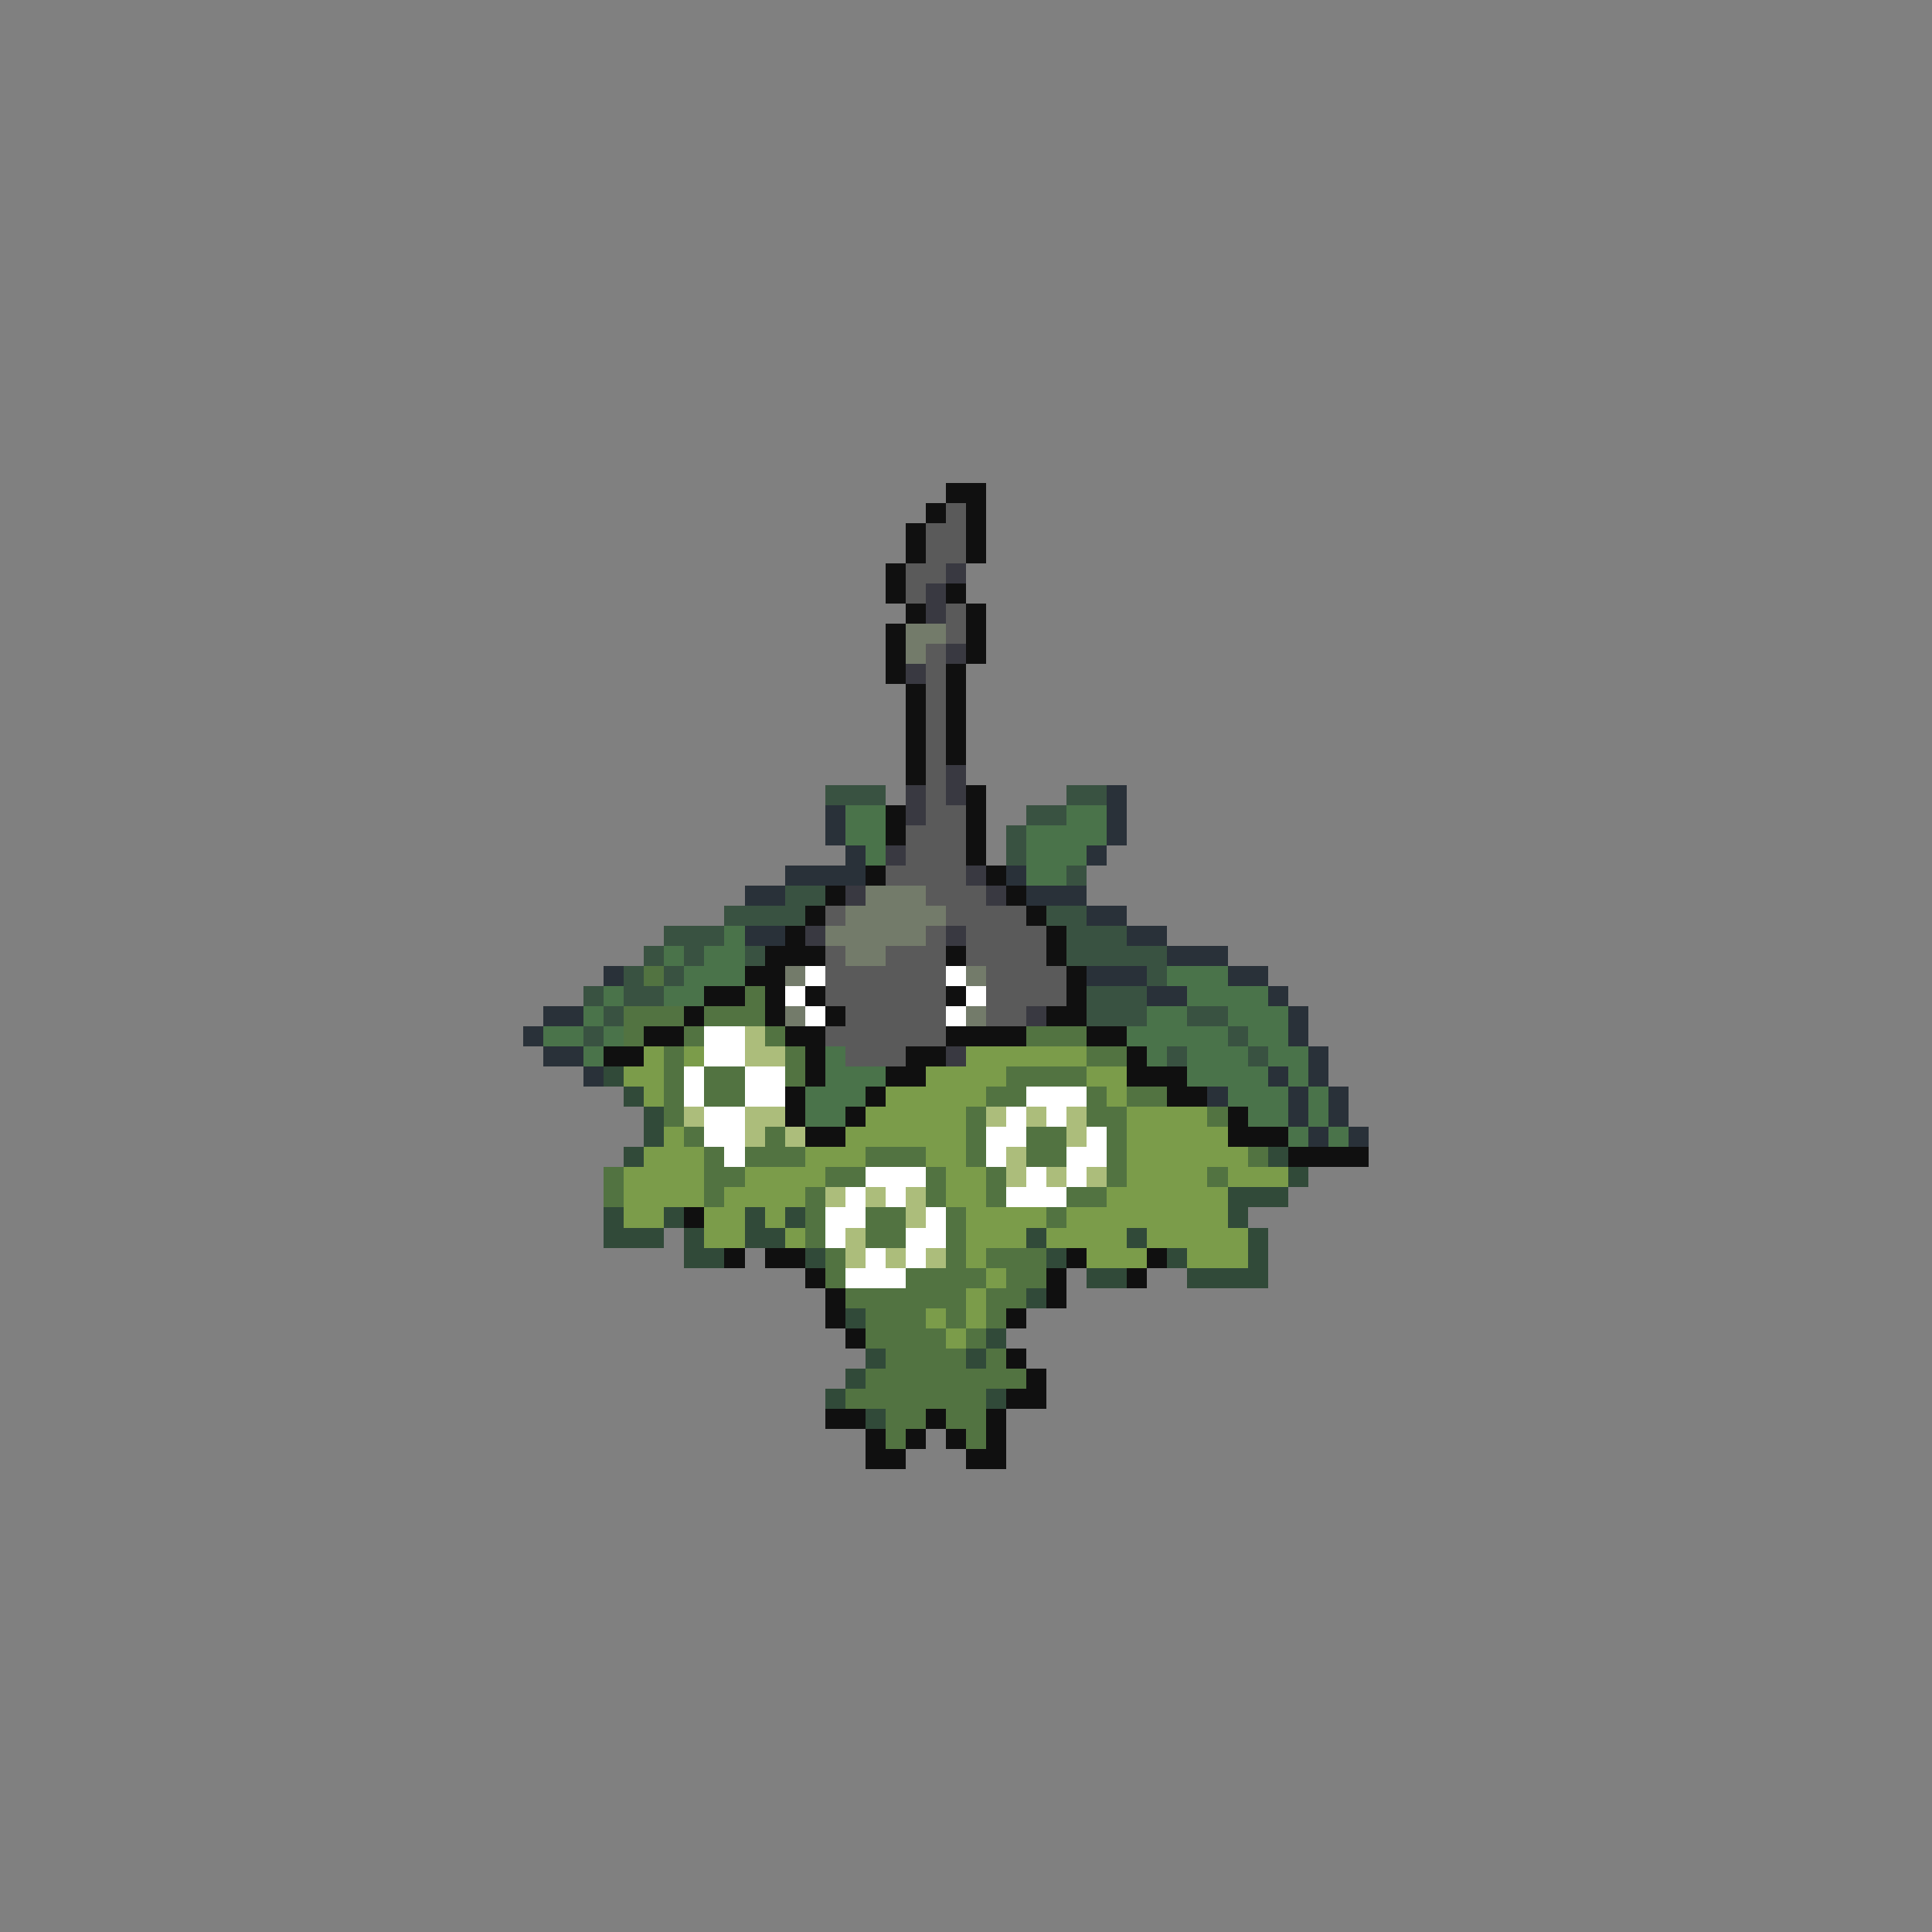 <svg xmlns="http://www.w3.org/2000/svg" viewBox="0 -0.5 96 96" shape-rendering="crispEdges">
<rect x="0" y="-0.5" width="96" height="96" fill="#808080" stroke="none"/>
<path stroke="#101010" d="M47 24h2M46 25h1M48 25h1M45 26h1M48 26h1M45 27h1M48 27h1M44 28h1M44 29h1M47 29h1M45 30h1M48 30h1M44 31h1M48 31h1M44 32h1M48 32h1M44 33h1M47 33h1M45 34h1M47 34h1M45 35h1M47 35h1M45 36h1M47 36h1M45 37h1M47 37h1M45 38h1M48 39h1M44 40h1M48 40h1M44 41h1M48 41h1M48 42h1M43 43h1M49 43h1M41 44h1M50 44h1M40 45h1M51 45h1M39 46h1M52 46h1M38 47h3M47 47h1M52 47h1M37 48h2M53 48h1M35 49h2M38 49h1M40 49h1M47 49h1M53 49h1M34 50h1M38 50h1M41 50h1M52 50h2M32 51h2M39 51h2M47 51h4M54 51h2M30 52h2M40 52h1M45 52h2M56 52h1M40 53h1M44 53h2M56 53h3M39 54h1M43 54h1M58 54h2M39 55h1M42 55h1M61 55h1M40 56h2M61 56h3M64 57h4M34 60h1M36 62h1M38 62h2M53 62h1M57 62h1M40 63h1M52 63h1M56 63h1M41 64h1M52 64h1M41 65h1M50 65h1M42 66h1M50 67h1M51 68h1M50 69h2M41 70h2M46 70h1M49 70h1M43 71h1M45 71h1M47 71h1M49 71h1M43 72h2M48 72h2" />
<path stroke="#5a5a5a" d="M47 25h1M46 26h2M46 27h2M45 28h2M45 29h1M47 30h1M47 31h1M46 32h1M46 33h1M46 34h1M46 35h1M46 36h1M46 37h1M46 38h1M46 39h1M46 40h2M45 41h3M45 42h3M44 43h4M46 44h3M41 45h1M47 45h4M46 46h1M48 46h4M41 47h1M44 47h3M48 47h4M41 48h6M49 48h4M41 49h6M49 49h4M42 50h5M49 50h2M41 51h6M42 52h3" />
<path stroke="#393941" d="M47 28h1M46 29h1M46 30h1M47 32h1M45 33h1M47 38h1M45 39h1M47 39h1M45 40h1M44 42h1M48 43h1M42 44h1M49 44h1M40 46h1M47 46h1M51 50h1M47 52h1" />
<path stroke="#737b6a" d="M45 31h2M45 32h1M43 44h3M42 45h5M41 46h5M42 47h2M39 48h1M48 48h1M39 50h1M48 50h1" />
<path stroke="#395241" d="M41 39h3M53 39h2M51 40h2M50 41h1M50 42h1M53 43h1M39 44h2M36 45h4M52 45h2M33 46h3M53 46h3M32 47h1M34 47h1M37 47h1M53 47h5M31 48h1M33 48h1M57 48h1M29 49h1M31 49h2M54 49h3M30 50h1M54 50h3M59 50h2M29 51h1M61 51h1M58 52h1M62 52h1" />
<path stroke="#293139" d="M55 39h1M41 40h1M55 40h1M41 41h1M55 41h1M42 42h1M54 42h1M39 43h4M50 43h1M37 44h2M51 44h3M54 45h2M37 46h2M56 46h2M58 47h3M30 48h1M54 48h3M61 48h2M57 49h2M63 49h1M27 50h2M64 50h1M26 51h1M64 51h1M27 52h2M65 52h1M29 53h1M63 53h1M65 53h1M60 54h1M64 54h1M66 54h1M64 55h1M66 55h1M65 56h1M67 56h1" />
<path stroke="#4a734a" d="M42 40h2M53 40h2M42 41h2M51 41h4M43 42h1M51 42h3M51 43h2M36 46h1M33 47h1M35 47h2M34 48h3M58 48h3M30 49h1M33 49h2M59 49h4M29 50h1M57 50h2M61 50h3M27 51h2M30 51h1M56 51h5M62 51h2M29 52h1M41 52h1M57 52h1M59 52h3M63 52h2M41 53h3M59 53h4M64 53h1M40 54h3M61 54h3M65 54h1M40 55h2M62 55h2M65 55h1M64 56h1M66 56h1" />
<path stroke="#527341" d="M32 48h1M37 49h1M31 50h3M35 50h3M31 51h1M34 51h1M38 51h1M51 51h3M33 52h1M39 52h1M54 52h2M33 53h1M35 53h2M39 53h1M50 53h4M33 54h1M35 54h2M49 54h2M54 54h1M56 54h2M33 55h1M48 55h1M54 55h2M60 55h1M34 56h1M38 56h1M48 56h1M51 56h2M55 56h1M35 57h1M37 57h3M43 57h3M48 57h1M51 57h2M55 57h1M62 57h1M30 58h1M35 58h2M41 58h2M46 58h1M49 58h1M55 58h1M60 58h1M30 59h1M35 59h1M40 59h1M46 59h1M49 59h1M53 59h2M40 60h1M43 60h2M47 60h1M52 60h1M40 61h1M43 61h2M47 61h1M41 62h1M47 62h1M49 62h3M41 63h1M45 63h4M50 63h2M42 64h6M49 64h2M43 65h3M47 65h1M49 65h1M43 66h4M48 66h1M44 67h4M49 67h1M43 68h8M42 69h7M44 70h2M47 70h2M44 71h1M48 71h1" />
<path stroke="#ffffff" d="M40 48h1M47 48h1M39 49h1M48 49h1M40 50h1M47 50h1M35 51h2M35 52h2M34 53h1M37 53h2M34 54h1M37 54h2M51 54h3M35 55h2M50 55h1M52 55h1M35 56h2M49 56h2M54 56h1M36 57h1M49 57h1M53 57h2M43 58h3M51 58h1M53 58h1M42 59h1M44 59h1M50 59h3M41 60h2M46 60h1M41 61h1M45 61h2M43 62h1M45 62h1M42 63h3" />
<path stroke="#acbd7b" d="M37 51h1M37 52h2M34 55h1M37 55h2M49 55h1M51 55h1M53 55h1M37 56h1M39 56h1M53 56h1M50 57h1M50 58h1M52 58h1M54 58h1M41 59h1M43 59h1M45 59h1M45 60h1M42 61h1M42 62h1M44 62h1M46 62h1" />
<path stroke="#7b9c4a" d="M32 52h1M34 52h1M48 52h6M31 53h2M46 53h4M54 53h2M32 54h1M44 54h5M55 54h1M43 55h5M56 55h4M33 56h1M42 56h6M56 56h5M32 57h3M40 57h3M46 57h2M56 57h6M31 58h4M37 58h4M47 58h2M56 58h4M61 58h3M31 59h4M36 59h4M47 59h2M55 59h6M31 60h2M35 60h2M38 60h1M48 60h4M53 60h8M35 61h2M39 61h1M48 61h3M52 61h4M57 61h5M48 62h1M54 62h3M59 62h3M49 63h1M48 64h1M46 65h1M48 65h1M47 66h1" />
<path stroke="#314a39" d="M30 53h1M31 54h1M32 55h1M32 56h1M31 57h1M63 57h1M64 58h1M61 59h3M30 60h1M33 60h1M37 60h1M39 60h1M61 60h1M30 61h3M34 61h1M37 61h2M51 61h1M56 61h1M62 61h1M34 62h2M40 62h1M52 62h1M58 62h1M62 62h1M54 63h2M59 63h4M51 64h1M42 65h1M49 66h1M43 67h1M48 67h1M42 68h1M41 69h1M49 69h1M43 70h1" />
</svg>